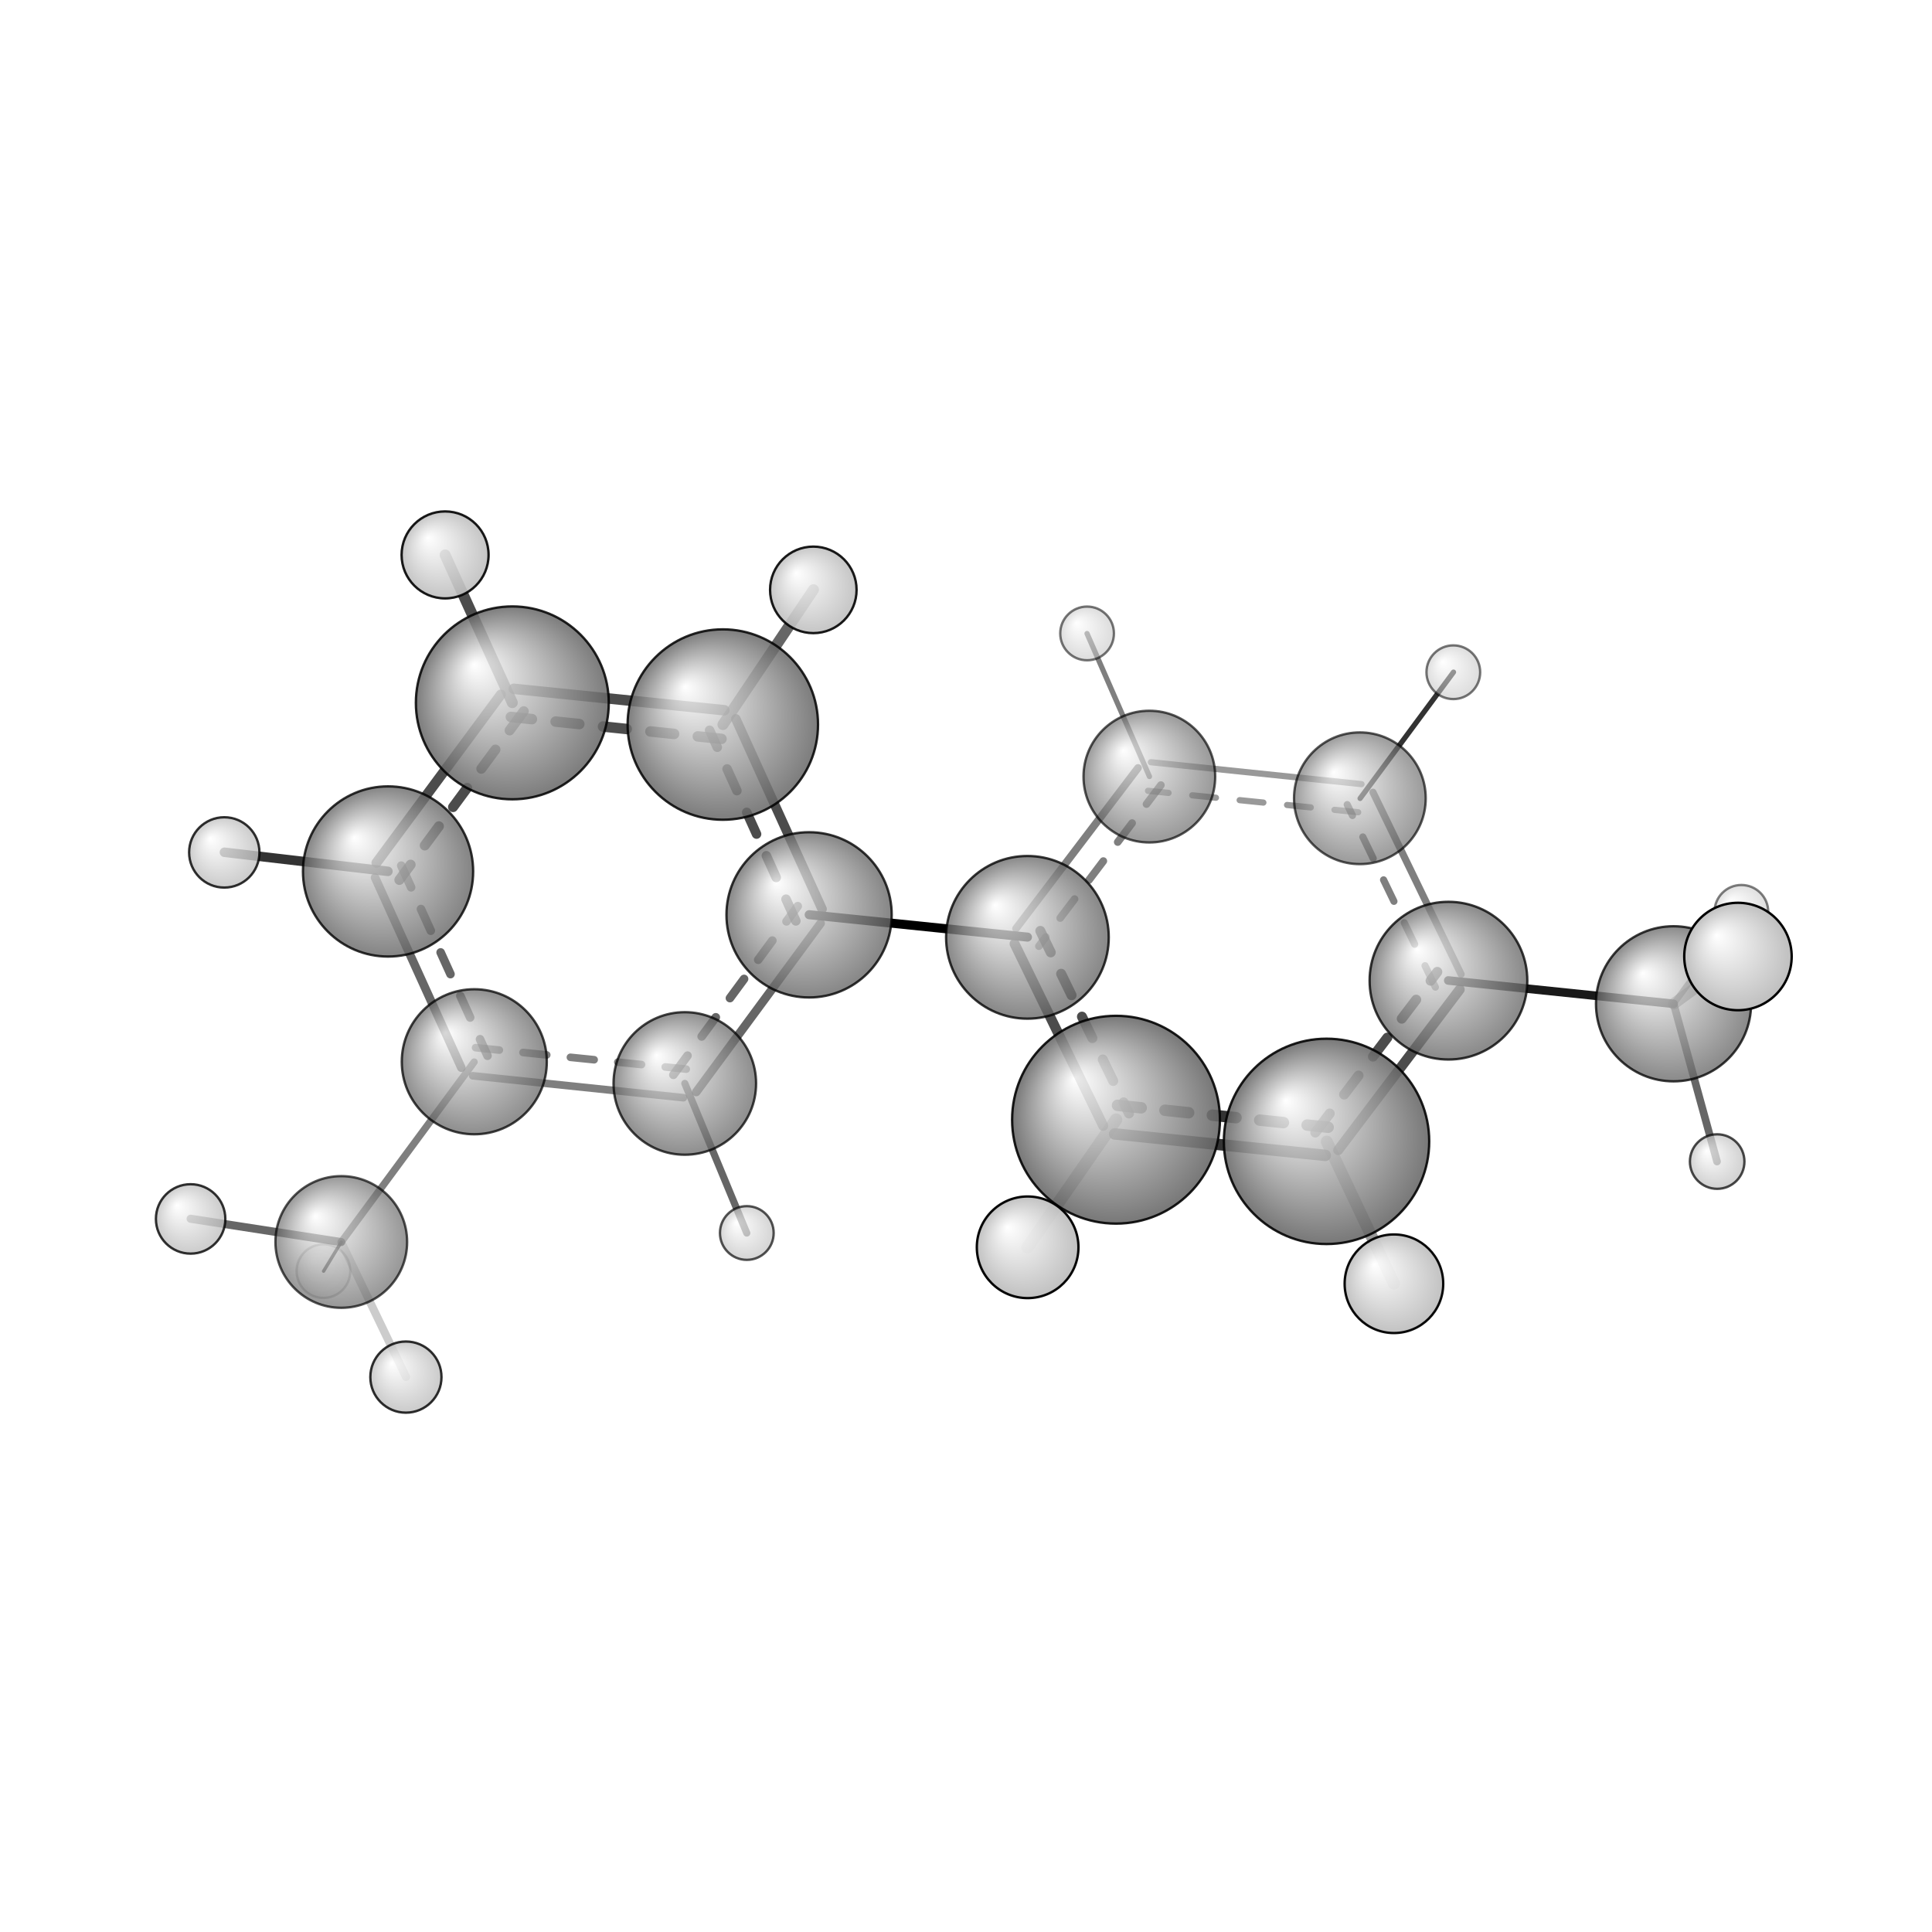 <?xml version="1.0"?>
<svg version="1.1" id="topsvg"
xmlns="http://www.w3.org/2000/svg" xmlns:xlink="http://www.w3.org/1999/xlink"
xmlns:cml="http://www.xml-cml.org/schema" x="0" y="0" width="200px" height="200px" viewBox="0 0 100 100">
<title>23859 - Open Babel Depiction</title>
<rect x="0" y="0" width="100" height="100" fill="white"/>
<defs>
<radialGradient id='radialffffff666666' cx='50%' cy='50%' r='50%' fx='30%' fy='30%'>
  <stop offset=' 0%' stop-color="rgb(255,255,255)"  stop-opacity='1.0'/>
  <stop offset='100%' stop-color="rgb(102,102,102)"  stop-opacity ='1.0'/>
</radialGradient>
<radialGradient id='radialffffffbfbfbf' cx='50%' cy='50%' r='50%' fx='30%' fy='30%'>
  <stop offset=' 0%' stop-color="rgb(255,255,255)"  stop-opacity='1.0'/>
  <stop offset='100%' stop-color="rgb(191,191,191)"  stop-opacity ='1.0'/>
</radialGradient>
</defs>
<g transform="translate(0,0)">
<svg width="100" height="100" x="0" y="0" viewBox="0 0 405.409 252.527"
font-family="sans-serif" stroke="rgb(0,0,0)" stroke-width="4"  stroke-linecap="round">
<line x1="169.8" y1="115.5" x2="215.6" y2="120.2" opacity="1.0" stroke="rgb(0,0,0)"  stroke-width="1.9"/>
<line x1="143.7" y1="150.9" x2="156.7" y2="182.3" opacity="0.6" stroke="rgb(0,0,0)"  stroke-width="1.5"/>
<line x1="99.5" y1="146.4" x2="71.6" y2="184.2" opacity="0.5" stroke="rgb(0,0,0)"  stroke-width="1.5"/>
<line x1="241.2" y1="86.5" x2="228.1" y2="56.5" opacity="0.5" stroke="rgb(0,0,0)"  stroke-width="1.1"/>
<line x1="234.2" y1="158.5" x2="215.6" y2="185.3" opacity="0.4" stroke="rgb(0,0,0)"  stroke-width="2.6"/>
<line x1="303.9" y1="129.3" x2="351.2" y2="134.2" opacity="0.9" stroke="rgb(0,0,0)"  stroke-width="1.8"/>
<line x1="151.7" y1="75.6" x2="170.7" y2="47.3" opacity="0.6" stroke="rgb(0,0,0)"  stroke-width="2.3"/>
<line x1="285.4" y1="91.1" x2="305.0" y2="64.6" opacity="0.8" stroke="rgb(0,0,0)"  stroke-width="1.1"/>
<line x1="278.4" y1="163.1" x2="292.5" y2="192.9" opacity="0.4" stroke="rgb(0,0,0)"  stroke-width="2.5"/>
<line x1="81.4" y1="106.4" x2="47.1" y2="102.4" opacity="0.8" stroke="rgb(0,0,0)"  stroke-width="2.0"/>
<line x1="107.5" y1="71.0" x2="93.4" y2="40.0" opacity="0.7" stroke="rgb(0,0,0)"  stroke-width="2.3"/>
<line x1="71.6" y1="184.2" x2="67.9" y2="190.3" opacity="0.8" stroke="rgb(0,0,0)"  stroke-width="0.7"/>
<line x1="71.6" y1="184.2" x2="85.2" y2="212.5" opacity="0.2" stroke="rgb(0,0,0)"  stroke-width="1.7"/>
<line x1="71.6" y1="184.2" x2="40.0" y2="179.3" opacity="0.6" stroke="rgb(0,0,0)"  stroke-width="1.7"/>
<line x1="351.2" y1="134.2" x2="360.3" y2="167.3" opacity="0.6" stroke="rgb(0,0,0)"  stroke-width="1.6"/>
<line x1="351.2" y1="134.2" x2="365.4" y2="114.9" opacity="0.5" stroke="rgb(0,0,0)"  stroke-width="1.3"/>
<line x1="351.2" y1="134.2" x2="364.7" y2="124.3" opacity="0.4" stroke="rgb(0,0,0)"  stroke-width="2.4"/>
<line x1="172.5" y1="114.3" x2="154.4" y2="74.4" opacity="0.7" stroke="rgb(0,0,0)"  stroke-width="2.0"/>
<line x1="167.0" y1="116.8" x2="148.9" y2="76.8" opacity="0.7" stroke="rgb(0,0,0)"  stroke-width="2.0" stroke-dasharray="5.0,5.0"/>
<line x1="152.0" y1="72.6" x2="107.8" y2="68.1" opacity="0.7" stroke="rgb(0,0,0)"  stroke-width="2.2"/>
<line x1="151.4" y1="78.6" x2="107.2" y2="74.0" opacity="0.7" stroke="rgb(0,0,0)"  stroke-width="2.2" stroke-dasharray="5.0,5.0"/>
<line x1="105.1" y1="69.3" x2="79.0" y2="104.6" opacity="0.7" stroke="rgb(0,0,0)"  stroke-width="2.1"/>
<line x1="109.9" y1="72.8" x2="83.8" y2="108.2" opacity="0.7" stroke="rgb(0,0,0)"  stroke-width="2.1" stroke-dasharray="5.0,5.0"/>
<line x1="78.7" y1="107.7" x2="96.8" y2="147.6" opacity="0.6" stroke="rgb(0,0,0)"  stroke-width="1.8"/>
<line x1="84.2" y1="105.2" x2="102.3" y2="145.1" opacity="0.6" stroke="rgb(0,0,0)"  stroke-width="1.8" stroke-dasharray="5.0,5.0"/>
<line x1="99.2" y1="149.3" x2="143.4" y2="153.9" opacity="0.5" stroke="rgb(0,0,0)"  stroke-width="1.6"/>
<line x1="99.8" y1="143.4" x2="144.0" y2="147.9" opacity="0.5" stroke="rgb(0,0,0)"  stroke-width="1.6" stroke-dasharray="5.0,5.0"/>
<line x1="146.1" y1="152.7" x2="172.2" y2="117.3" opacity="0.6" stroke="rgb(0,0,0)"  stroke-width="1.8"/>
<line x1="141.3" y1="149.1" x2="167.4" y2="113.7" opacity="0.6" stroke="rgb(0,0,0)"  stroke-width="1.8" stroke-dasharray="5.0,5.0"/>
<line x1="212.9" y1="121.6" x2="231.5" y2="159.8" opacity="0.7" stroke="rgb(0,0,0)"  stroke-width="2.1"/>
<line x1="218.3" y1="118.9" x2="236.9" y2="157.2" opacity="0.7" stroke="rgb(0,0,0)"  stroke-width="2.1" stroke-dasharray="5.0,5.0"/>
<line x1="233.9" y1="161.5" x2="278.1" y2="166.0" opacity="0.8" stroke="rgb(0,0,0)"  stroke-width="2.4"/>
<line x1="234.5" y1="155.5" x2="278.7" y2="160.1" opacity="0.8" stroke="rgb(0,0,0)"  stroke-width="2.4" stroke-dasharray="5.0,5.0"/>
<line x1="280.8" y1="164.9" x2="306.3" y2="131.2" opacity="0.7" stroke="rgb(0,0,0)"  stroke-width="2.1"/>
<line x1="276.0" y1="161.2" x2="301.6" y2="127.5" opacity="0.7" stroke="rgb(0,0,0)"  stroke-width="2.1" stroke-dasharray="5.0,5.0"/>
<line x1="306.6" y1="128.0" x2="288.1" y2="89.8" opacity="0.5" stroke="rgb(0,0,0)"  stroke-width="1.5"/>
<line x1="301.2" y1="130.7" x2="282.7" y2="92.4" opacity="0.5" stroke="rgb(0,0,0)"  stroke-width="1.5" stroke-dasharray="5.0,5.0"/>
<line x1="285.7" y1="88.1" x2="241.5" y2="83.5" opacity="0.4" stroke="rgb(0,0,0)"  stroke-width="1.3"/>
<line x1="285.0" y1="94.0" x2="240.9" y2="89.5" opacity="0.4" stroke="rgb(0,0,0)"  stroke-width="1.3" stroke-dasharray="5.0,5.0"/>
<line x1="238.8" y1="84.7" x2="213.2" y2="118.4" opacity="0.5" stroke="rgb(0,0,0)"  stroke-width="1.6"/>
<line x1="243.6" y1="88.3" x2="218.0" y2="122.1" opacity="0.5" stroke="rgb(0,0,0)"  stroke-width="1.6" stroke-dasharray="5.0,5.0"/>
<circle cx="67.87" cy="190.287" r="5.636" opacity="0.2" style="stroke:black;stroke-width:0.5;fill:url(#radialffffffbfbfbf)"/>
<circle cx="365.409" cy="114.898" r="5.636" opacity="0.498" style="stroke:black;stroke-width:0.5;fill:url(#radialffffffbfbfbf)"/>
<circle cx="304.963" cy="64.619" r="5.636" opacity="0.533" style="stroke:black;stroke-width:0.5;fill:url(#radialffffffbfbfbf)"/>
<circle cx="228.113" cy="56.477" r="5.636" opacity="0.536" style="stroke:black;stroke-width:0.5;fill:url(#radialffffffbfbfbf)"/>
<circle cx="285.356" cy="91.066" r="13.818" opacity="0.654" style="stroke:black;stroke-width:0.5;fill:url(#radialffffff666666)"/>
<circle cx="241.18" cy="86.522" r="13.818" opacity="0.661" style="stroke:black;stroke-width:0.5;fill:url(#radialffffff666666)"/>
<circle cx="156.711" cy="182.292" r="5.636" opacity="0.672" style="stroke:black;stroke-width:0.5;fill:url(#radialffffffbfbfbf)"/>
<circle cx="71.614" cy="184.173" r="13.818" opacity="0.677" style="stroke:black;stroke-width:0.5;fill:url(#radialffffff666666)"/>
<circle cx="360.33" cy="167.301" r="5.721" opacity="0.712" style="stroke:black;stroke-width:0.5;fill:url(#radialffffffbfbfbf)"/>
<circle cx="143.701" cy="150.91" r="14.956" opacity="0.736" style="stroke:black;stroke-width:0.5;fill:url(#radialffffff666666)"/>
<circle cx="99.526" cy="146.356" r="15.216" opacity="0.742" style="stroke:black;stroke-width:0.5;fill:url(#radialffffff666666)"/>
<circle cx="351.173" cy="134.193" r="16.274" opacity="0.767" style="stroke:black;stroke-width:0.5;fill:url(#radialffffff666666)"/>
<circle cx="303.944" cy="129.341" r="16.547" opacity="0.774" style="stroke:black;stroke-width:0.5;fill:url(#radialffffff666666)"/>
<circle cx="215.593" cy="120.247" r="17.067" opacity="0.786" style="stroke:black;stroke-width:0.5;fill:url(#radialffffff666666)"/>
<circle cx="169.778" cy="115.529" r="17.337" opacity="0.792" style="stroke:black;stroke-width:0.5;fill:url(#radialffffff666666)"/>
<circle cx="81.431" cy="106.425" r="17.857" opacity="0.804" style="stroke:black;stroke-width:0.5;fill:url(#radialffffff666666)"/>
<circle cx="40" cy="179.337" r="7.284" opacity="0.804" style="stroke:black;stroke-width:0.5;fill:url(#radialffffffbfbfbf)"/>
<circle cx="47.062" cy="102.429" r="7.378" opacity="0.809" style="stroke:black;stroke-width:0.5;fill:url(#radialffffffbfbfbf)"/>
<circle cx="85.175" cy="212.527" r="7.466" opacity="0.814" style="stroke:black;stroke-width:0.5;fill:url(#radialffffffbfbfbf)"/>
<circle cx="151.677" cy="75.598" r="19.979" opacity="0.85" style="stroke:black;stroke-width:0.5;fill:url(#radialffffff666666)"/>
<circle cx="107.505" cy="71.048" r="20.238" opacity="0.856" style="stroke:black;stroke-width:0.5;fill:url(#radialffffff666666)"/>
<circle cx="278.36" cy="163.063" r="21.545" opacity="0.883" style="stroke:black;stroke-width:0.5;fill:url(#radialffffff666666)"/>
<circle cx="234.185" cy="158.519" r="21.804" opacity="0.888" style="stroke:black;stroke-width:0.5;fill:url(#radialffffff666666)"/>
<circle cx="170.667" cy="47.336" r="9.077" opacity="0.897" style="stroke:black;stroke-width:0.5;fill:url(#radialffffffbfbfbf)"/>
<circle cx="93.396" cy="40" r="9.126" opacity="0.9" style="stroke:black;stroke-width:0.5;fill:url(#radialffffffbfbfbf)"/>
<circle cx="292.501" cy="192.939" r="10.344" opacity="0.958" style="stroke:black;stroke-width:0.5;fill:url(#radialffffffbfbfbf)"/>
<circle cx="215.638" cy="185.291" r="10.663" opacity="0.973" style="stroke:black;stroke-width:0.5;fill:url(#radialffffffbfbfbf)"/>
<circle cx="364.692" cy="124.272" r="11.273" opacity="1" style="stroke:black;stroke-width:0.5;fill:url(#radialffffffbfbfbf)"/>
</svg>
</g>
</svg>
